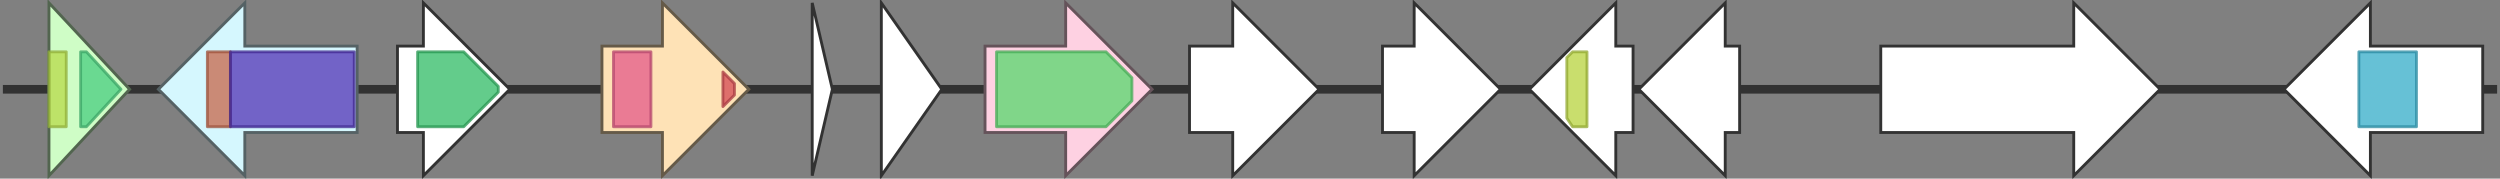 <svg version="1.1" baseProfile="full" xmlns="http://www.w3.org/2000/svg" width="868" height="62">
	<rect width="100%" height="100%" fill="#808080" stroke="none"/>
	<line x1="1" y1="31" x2="867" y2="31" style="stroke:rgb(50,50,50); stroke-width:3 "/>
	<g>
		<polygon class="NoName" points="567,16 561,16 561,1 531,31 561,61 561,46 567,46" fill="rgb(255,255,255)" fill-opacity="1.0" stroke="rgb(50,50,50)" stroke-width="1" />
		<g>
			<title>PF13508</title>
			<polygon class="PF13508" points="544,20 546,18 551,18 551,44 546,44 544,41" stroke-linejoin="round" width="7" height="26" fill="rgb(183,210,60)" stroke="rgb(146,168,48)" stroke-width="1" opacity="0.75" />
		</g>
	</g>
	<g>
		<polygon class="NoName" points="604,16 599,16 599,1 569,31 599,61 599,46 604,46" fill="rgb(255,255,255)" fill-opacity="1.0" stroke="rgb(50,50,50)" stroke-width="1" />
	</g>
	<g>
		<polygon class="NoName" points="653,16 720,16 720,1 750,31 720,61 720,46 653,46" fill="rgb(255,255,255)" fill-opacity="1.0" stroke="rgb(50,50,50)" stroke-width="1" />
	</g>
	<g>
		<polygon class="NoName" points="862,16 823,16 823,1 793,31 823,61 823,46 862,46" fill="rgb(255,255,255)" fill-opacity="1.0" stroke="rgb(50,50,50)" stroke-width="1" />
		<g>
			<title>PF04082</title>
			<rect class="PF04082" x="819" y="18" stroke-linejoin="round" width="20" height="26" fill="rgb(51,172,200)" stroke="rgb(40,137,160)" stroke-width="1" opacity="0.75" />
		</g>
	</g>
	<g>
		<title>CBR4</title>
		<polygon class="CBR4" points="17,16 17,16 17,1 45,31 17,61 17,46 17,46" fill="rgb(207,253,198)" fill-opacity="1.0" stroke="rgb(82,101,79)" stroke-width="1" />
		<g>
			<title>PF00106</title>
			<rect class="PF00106" x="17" y="18" stroke-linejoin="round" width="6" height="26" fill="rgb(182,219,73)" stroke="rgb(145,175,58)" stroke-width="1" opacity="0.75" />
		</g>
		<g>
			<title>PF13561</title>
			<polygon class="PF13561" points="28,18 30,18 42,31 30,44 28,44" stroke-linejoin="round" width="17" height="26" fill="rgb(73,205,127)" stroke="rgb(58,164,101)" stroke-width="1" opacity="0.75" />
		</g>
	</g>
	<g>
		<title>uba2</title>
		<polygon class="uba2" points="124,16 85,16 85,1 55,31 85,61 85,46 124,46" fill="rgb(213,247,254)" fill-opacity="1.0" stroke="rgb(85,98,101)" stroke-width="1" />
		<g>
			<title>PF14732</title>
			<rect class="PF14732" x="72" y="18" stroke-linejoin="round" width="8" height="26" fill="rgb(198,102,73)" stroke="rgb(158,81,58)" stroke-width="1" opacity="0.75" />
		</g>
		<g>
			<title>PF00899</title>
			<rect class="PF00899" x="80" y="18" stroke-linejoin="round" width="43" height="26" fill="rgb(82,50,180)" stroke="rgb(65,39,144)" stroke-width="1" opacity="0.75" />
		</g>
	</g>
	<g>
		<polygon class="NoName" points="138,16 147,16 147,1 177,31 147,61 147,46 138,46" fill="rgb(255,255,255)" fill-opacity="1.0" stroke="rgb(50,50,50)" stroke-width="1" />
		<g>
			<title>PF10343</title>
			<polygon class="PF10343" points="145,18 161,18 173,30 173,32 161,44 145,44" stroke-linejoin="round" width="28" height="26" fill="rgb(47,187,100)" stroke="rgb(37,149,79)" stroke-width="1" opacity="0.75" />
		</g>
	</g>
	<g>
		<title>yvdP</title>
		<polygon class="yvdP" points="209,16 230,16 230,1 260,31 230,61 230,46 209,46" fill="rgb(254,226,182)" fill-opacity="1.0" stroke="rgb(101,90,72)" stroke-width="1" />
		<g>
			<title>PF01565</title>
			<rect class="PF01565" x="213" y="18" stroke-linejoin="round" width="13" height="26" fill="rgb(226,88,136)" stroke="rgb(180,70,108)" stroke-width="1" opacity="0.75" />
		</g>
		<g>
			<title>PF08031</title>
			<polygon class="PF08031" points="251,25 255,29 255,33 251,37" stroke-linejoin="round" width="4" height="26" fill="rgb(210,73,83)" stroke="rgb(168,58,66)" stroke-width="1" opacity="0.75" />
		</g>
	</g>
	<g>
		<polygon class="NoName" points="282,16 282,16 282,1 289,31 282,61 282,46 282,46" fill="rgb(255,255,255)" fill-opacity="1.0" stroke="rgb(50,50,50)" stroke-width="1" />
	</g>
	<g>
		<polygon class="NoName" points="306,16 306,16 306,1 327,31 306,61 306,46 306,46" fill="rgb(255,255,255)" fill-opacity="1.0" stroke="rgb(50,50,50)" stroke-width="1" />
	</g>
	<g>
		<title>cyp450</title>
		<polygon class="cyp450" points="342,16 370,16 370,1 400,31 370,61 370,46 342,46" fill="rgb(254,209,226)" fill-opacity="1.0" stroke="rgb(101,83,90)" stroke-width="1" />
		<g>
			<title>PF00067</title>
			<polygon class="PF00067" points="346,18 384,18 393,27 393,35 384,44 346,44" stroke-linejoin="round" width="47" height="26" fill="rgb(85,216,107)" stroke="rgb(68,172,85)" stroke-width="1" opacity="0.75" />
		</g>
	</g>
	<g>
		<polygon class="NoName" points="413,16 428,16 428,1 458,31 428,61 428,46 413,46" fill="rgb(255,255,255)" fill-opacity="1.0" stroke="rgb(50,50,50)" stroke-width="1" />
	</g>
	<g>
		<polygon class="NoName" points="480,16 491,16 491,1 521,31 491,61 491,46 480,46" fill="rgb(255,255,255)" fill-opacity="1.0" stroke="rgb(50,50,50)" stroke-width="1" />
	</g>
</svg>
